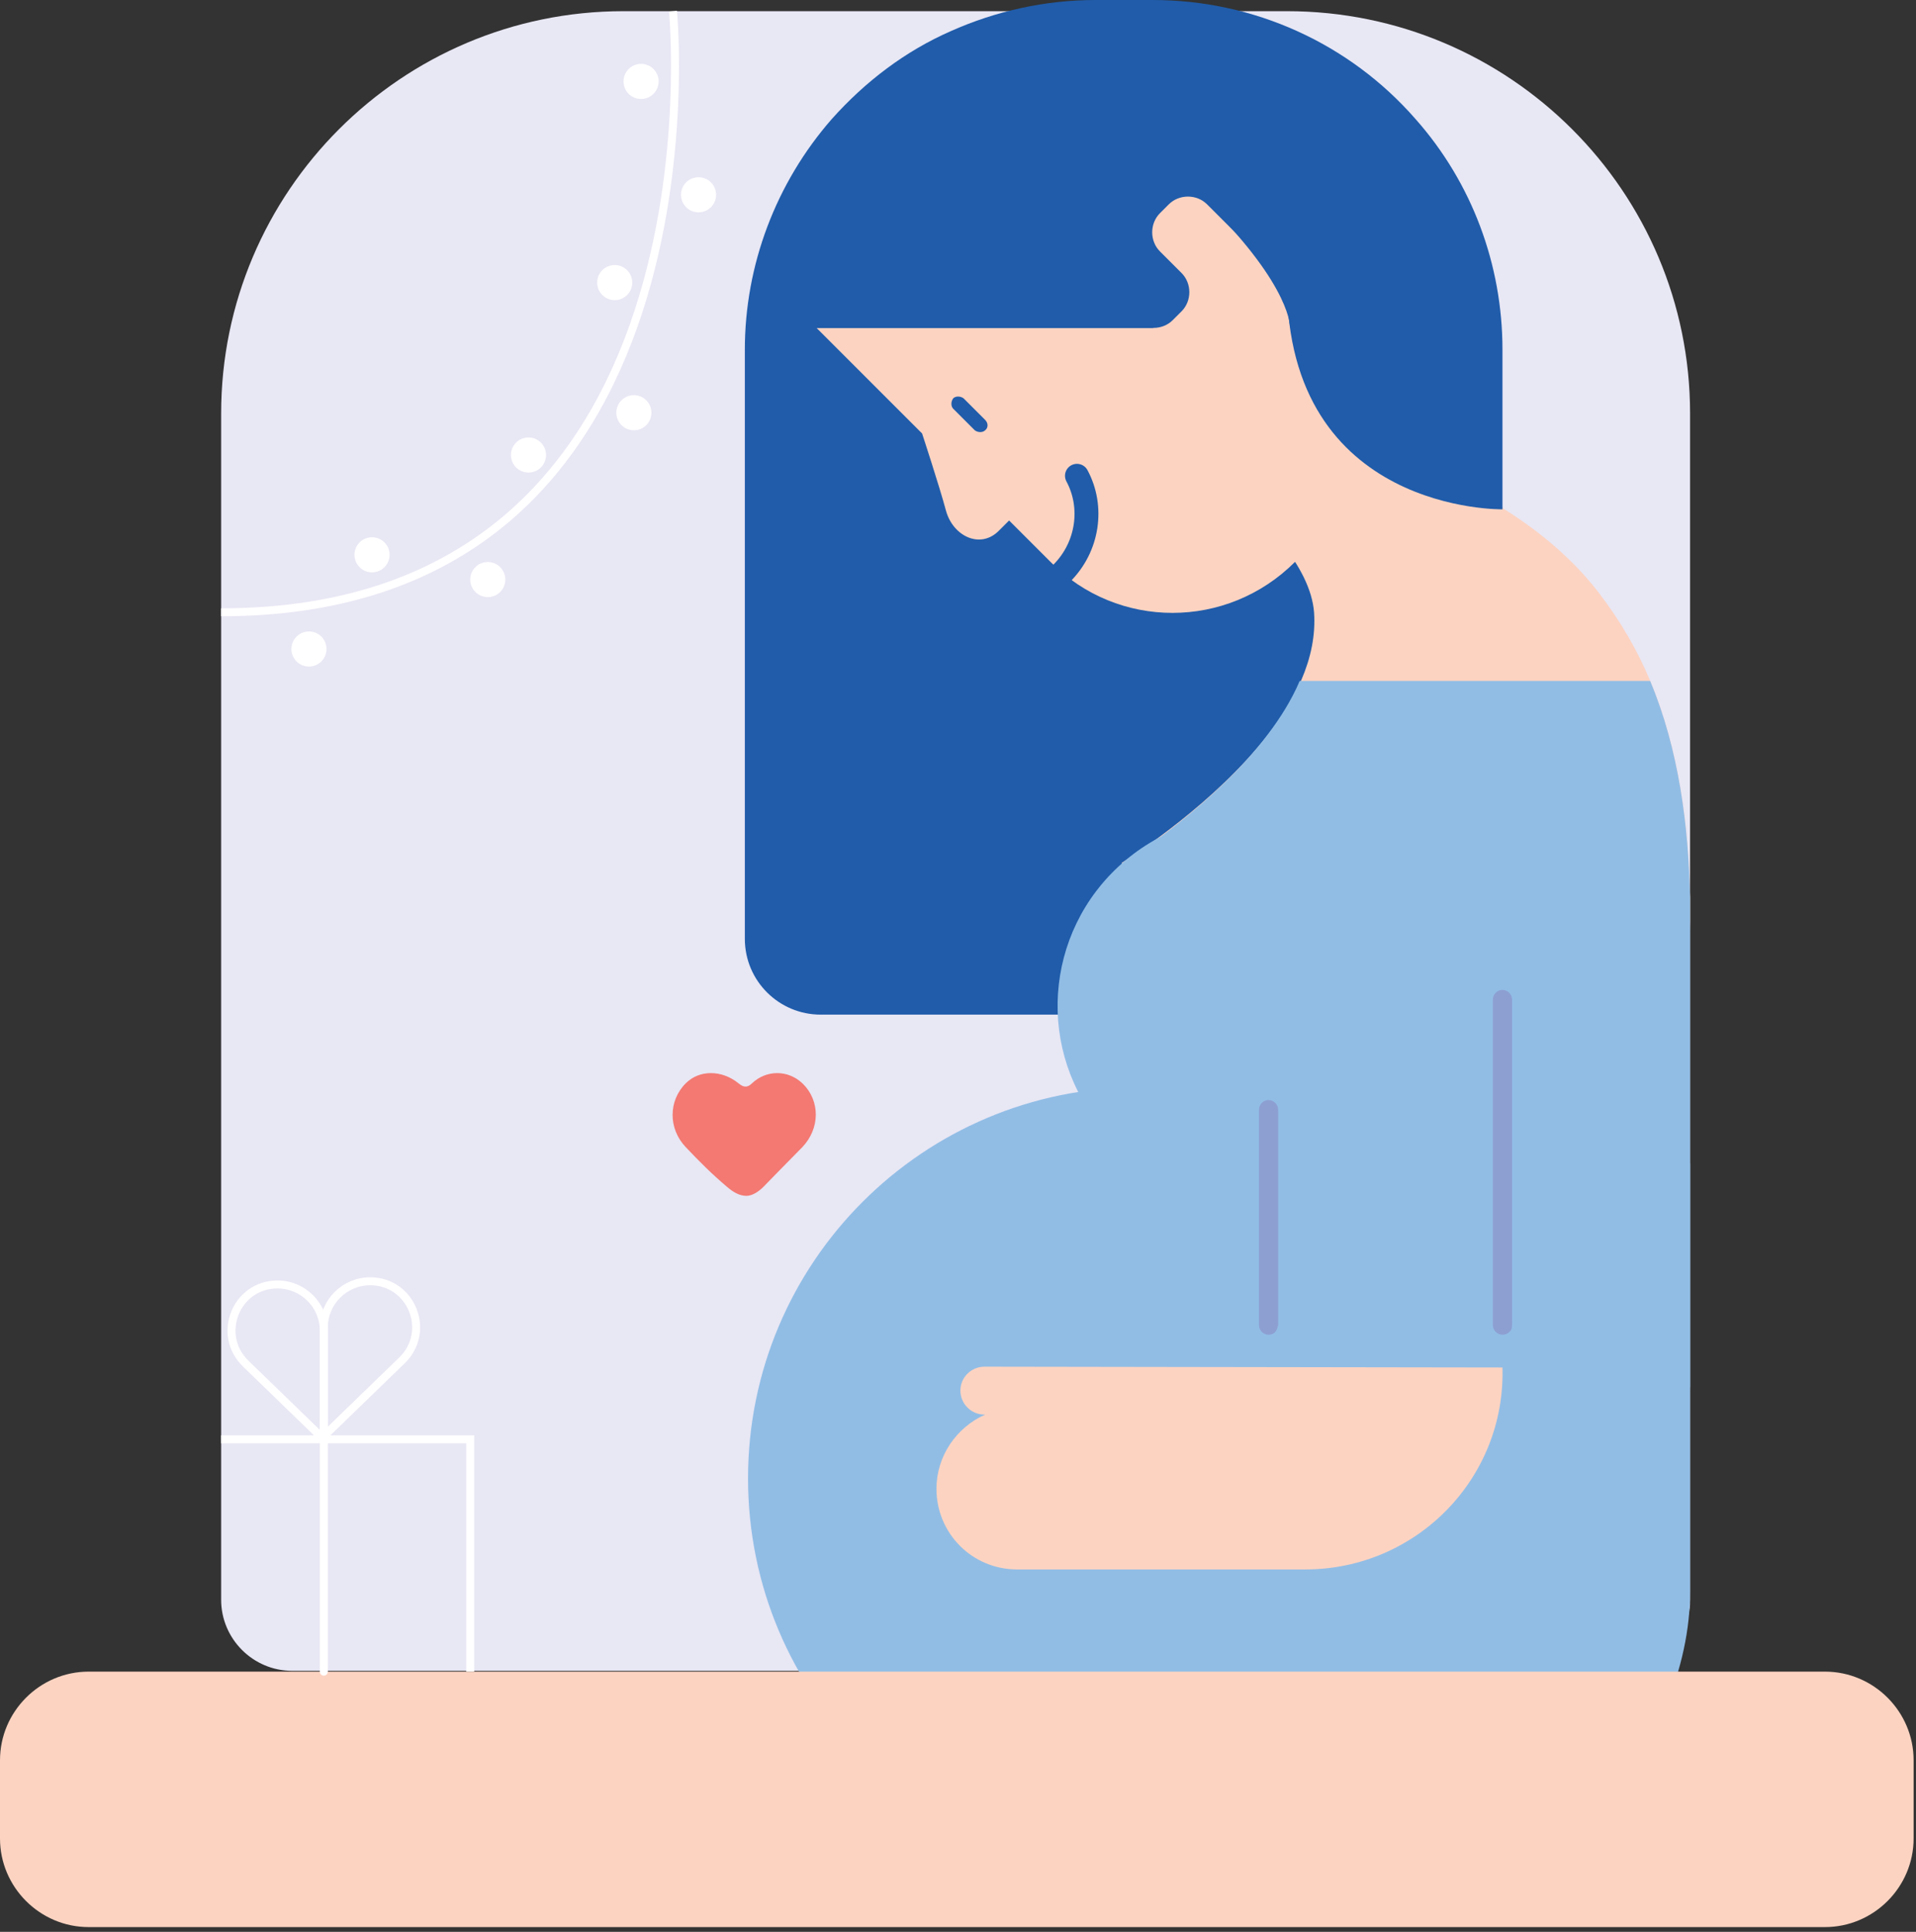 <svg width="240" height="242" viewBox="0 0 240 242" fill="none" xmlns="http://www.w3.org/2000/svg">
<rect x="0" y="0" width="240" height="242" fill="#333333" stroke="none"/>
<g clip-path="url(#clip0)">
<path d="M211.701 51.8V200.4C211.701 200.9 211.701 201.3 211.601 201.7V201.8C210.901 206.1 207.201 209.3 202.801 209.3H36.6C31.701 209.3 27.701 205.3 27.701 200.4V51.8C27.701 24 50.3 1.4 78.1 1.4H161.201C189.101 1.4 211.701 24 211.701 51.8Z" fill="#E8E7F4"/>
<path d="M100.5 143.7C99.3 144.9 95.6 148.7 95.6 148.7C95 149.3 94.2 149.8 93.5 149.8C92.6 149.8 91.8 149.3 91.1 148.7C89.2 147.1 87.6 145.5 85.9 143.7C83.7 141.4 83.7 137.9 85.9 135.7C87.6 134 90.4 134 92.5 135.7C93.1 136.2 93.6 136.3 94.2 135.7C96 134 98.7 134 100.5 135.7C102.8 137.9 102.7 141.4 100.5 143.7Z" fill="#F37972"/>
<path d="M188.2 43.8V121.6H159.5L159 124L158.3 127.1H102.8C97.6 127.1 93.3 122.9 93.3 117.6V43.8C93.3 33.2 97.2 22.9 104.2 14.9C108.4 10.2 113.4 6.4 119.1 3.9C124.7 1.4 130.9 0 137.2 0H144.4C157 0 169 5.4 177.3 14.9C184.4 22.9 188.2 33.2 188.2 43.8Z" fill="#205CAA"/>
<path d="M160 127.1H158.4L159 124L160 127.1Z" fill="#205CAA"/>
<path d="M211.7 145.7V199.2C211.7 200.1 211.7 201 211.6 201.8V201.9C211.4 204.5 210.9 207 210.2 209.4C205.8 223.8 192.5 234.2 176.7 234.2H142.8V169.1L157.8 164L160.1 163.2L173.3 158.7L182 155.8L187.2 154L189.5 153.2L209.5 146.4L211.7 145.7Z" fill="#91BDE5"/>
<path d="M172.901 47.1C174.201 48.4 174.201 50.6 172.901 51.9L171.801 53C170.501 54.3 168.301 54.3 167.001 53L172.001 58C173.301 59.3 173.301 61.5 172.001 62.8L170.901 63.9C169.601 65.2 167.401 65.2 166.101 63.9L167.401 65.2L162.201 70.4C153.701 78.9 140.001 78.9 131.601 70.4L126.401 65.2L125.101 66.5C122.801 68.8 119.401 67.2 118.501 64C117.701 61 115.501 54.3 115.501 54.3L102.201 41L117.301 25.9C120.201 23 125.001 23 127.901 25.9L142.101 40.1C143.401 41.4 145.601 41.4 146.901 40.1L148.001 39C149.301 37.7 149.301 35.5 148.001 34.2L145.301 31.5C144.001 30.2 144.001 28 145.301 26.7L146.401 25.6C147.701 24.3 149.901 24.3 151.201 25.6L161.001 35.4C162.301 36.7 164.501 36.7 165.801 35.4L169.601 31.6L172.901 47.1Z" fill="#FCD3C1"/>
<path d="M211.7 112.4V115.4C211.6 127.6 209.8 138.7 209.8 145.7C209.8 169.4 176.3 163.2 176.3 163.2L140.8 108.5L140.5 108.1C140.5 108.1 140.6 108 140.8 107.9C141.2 107.6 142.1 107.1 143.2 106.3C148.2 102.8 158.9 94.6 163 85.2C164.2 82.4 164.8 79.6 164.6 76.7C163.7 65.2 140.8 51.9 140.8 51.9C167.5 51.9 189.9 60.7 200.3 74.3C202.9 77.7 205.1 81.4 206.7 85.3C210.3 93.9 211.5 103.4 211.7 112.4Z" fill="#FCD3C1"/>
<path d="M142.7 234.2C169.762 234.2 191.7 212.262 191.7 185.2C191.7 158.138 169.762 136.2 142.7 136.2C115.638 136.2 93.7 158.138 93.7 185.2C93.7 212.262 115.638 234.2 142.7 234.2Z" fill="#91BDE5"/>
<path d="M138.4 141.7C129.7 131.8 130.7 116.8 140.6 108.1C150.5 99.4 165.5 100.4 174.2 110.3C182.9 120.2 181.9 135.2 172 143.9C170.9 144.9 169.7 145.7 168.5 146.5C167.2 146.9 165.9 147.5 164.7 148.3C155.6 151.6 145.1 149.3 138.4 141.7Z" fill="#91BDE5"/>
<path d="M123.4 53.9C123.1 54.2 122.5 54.2 122.1 53.9L119.4 51.2C119.1 50.9 119.1 50.3 119.4 49.9C119.7 49.6 120.3 49.6 120.7 49.9L123.4 52.6C123.8 53 123.8 53.6 123.4 53.9Z" fill="#205CAA"/>
<path d="M144.5 41.1H101.9L122.8 20.1L144.5 41.1Z" fill="#205CAA"/>
<path d="M161.201 35.3L188.201 63.8L175.901 27.3L161.201 35.3Z" fill="#205CAA"/>
<path d="M211.7 112.4V173.8H140.8V108C141.2 107.7 142.1 107.2 143.2 106.4C148.2 102.9 158.8 94.7 162.8 85.3H206.7C210.3 93.9 211.5 103.4 211.7 112.4Z" fill="#91BDE5"/>
<path d="M188.201 63.8C188.201 63.8 161.201 64.3 161.201 35.4H185.001L188.201 63.8Z" fill="#205CAA"/>
<path d="M188.2 171.3C188.6 185.2 177.4 196.6 163.5 196.6H127.4C121.8 196.6 117.3 192.1 117.3 186.5C117.3 182.4 119.8 178.8 123.4 177.2H123.3C121.6 177.2 120.3 175.8 120.3 174.2C120.3 172.5 121.7 171.2 123.3 171.2L188.2 171.3Z" fill="#FCD3C1"/>
<path d="M134.9 59.6C137 63.5 136.3 68.5 133 71.8C129.7 75.1 124.7 75.7 120.8 73.7" stroke="#205CAA" stroke-width="2.992" stroke-miterlimit="10" stroke-linecap="round"/>
<path d="M161.6 41.1C161.6 41.1 161.9 36.1 151.4 25.6C140.9 15.1 158.9 25.6 158.9 25.6L165 34.2L161.6 41.1Z" fill="#205CAA"/>
<path d="M189 166.9C188.8 167.1 188.5 167.2 188.2 167.2C187.6 167.2 187 166.7 187 166V125.2C187 124.6 187.5 124 188.2 124C188.8 124 189.4 124.5 189.4 125.2V166C189.4 166.4 189.3 166.7 189 166.9Z" fill="#8D9FD1"/>
<path d="M159.7 166.9C159.5 167.1 159.2 167.2 158.9 167.2C158.3 167.2 157.7 166.7 157.7 166V139C157.7 138.4 158.2 137.8 158.9 137.8C159.5 137.8 160.1 138.3 160.1 139V166C160 166.4 159.9 166.7 159.7 166.9Z" fill="#8D9FD1"/>
<path d="M11.1 241.4H228.6C234.7 241.4 239.7 236.4 239.7 230.3V220.5C239.7 214.4 234.7 209.4 228.6 209.4H11.1C5 209.4 0 214.4 0 220.5V230.3C0 236.4 5 241.4 11.1 241.4Z" fill="#FCD3C1"/>
<path d="M84.3 1.4C84.3 1.4 91.6 76.7 27.701 76.7" stroke="white" stroke-miterlimit="10"/>
<path d="M38.7 83.5C39.915 83.5 40.9 82.515 40.9 81.3C40.9 80.085 39.915 79.1 38.7 79.1C37.485 79.1 36.5 80.085 36.5 81.3C36.5 82.515 37.485 83.5 38.7 83.5Z" fill="white"/>
<path d="M46.6 71.7C47.815 71.7 48.8 70.715 48.8 69.5C48.8 68.285 47.815 67.3 46.6 67.3C45.385 67.3 44.4 68.285 44.4 69.5C44.4 70.715 45.385 71.7 46.6 71.7Z" fill="white"/>
<path d="M61.1 74.8C62.316 74.8 63.3 73.815 63.3 72.6C63.3 71.385 62.316 70.4 61.1 70.4C59.886 70.4 58.901 71.385 58.901 72.6C58.901 73.815 59.886 74.8 61.1 74.8Z" fill="white"/>
<path d="M66.201 59.2C67.415 59.2 68.4 58.215 68.4 57C68.4 55.785 67.415 54.8 66.201 54.8C64.986 54.8 64.001 55.785 64.001 57C64.001 58.215 64.986 59.2 66.201 59.2Z" fill="white"/>
<path d="M79.4 53.9C80.615 53.9 81.6 52.915 81.6 51.7C81.6 50.485 80.615 49.5 79.4 49.5C78.185 49.5 77.2 50.485 77.2 51.7C77.2 52.915 78.185 53.9 79.4 53.9Z" fill="white"/>
<path d="M77 37.6C78.215 37.6 79.2 36.615 79.2 35.4C79.2 34.185 78.215 33.2 77 33.2C75.785 33.2 74.8 34.185 74.8 35.4C74.8 36.615 75.785 37.6 77 37.6Z" fill="white"/>
<path d="M87.5 26.6C88.715 26.6 89.7 25.615 89.7 24.4C89.7 23.185 88.715 22.2 87.5 22.2C86.285 22.2 85.3 23.185 85.3 24.4C85.3 25.615 86.285 26.6 87.5 26.6Z" fill="white"/>
<path d="M80.3 12.4C81.515 12.4 82.5 11.415 82.5 10.2C82.5 8.985 81.515 8 80.3 8C79.085 8 78.1 8.985 78.1 10.2C78.1 11.415 79.085 12.4 80.3 12.4Z" fill="white"/>
<path d="M27.701 180.3H58.901V209.4" stroke="white" stroke-miterlimit="10"/>
<path d="M40.563 179.9L50.364 170.4C54.063 166.8 51.563 160.5 46.364 160.5C43.163 160.5 40.563 163.1 40.563 166.3V179.9Z" stroke="white" stroke-miterlimit="10" stroke-linecap="round" stroke-linejoin="round"/>
<path d="M40.563 180.3L30.763 170.8C27.063 167.2 29.563 160.9 34.763 160.9C37.963 160.9 40.563 163.5 40.563 166.7V180.3Z" stroke="white" stroke-miterlimit="10" stroke-linecap="round" stroke-linejoin="round"/>
<path d="M40.563 180.3V209.4" stroke="white" stroke-miterlimit="10" stroke-linecap="round" stroke-linejoin="round"/>
</g>
<defs>
<clipPath id="clip0">
<rect width="239.7" height="241.4" fill="white"/>
</clipPath>
</defs>
</svg>
